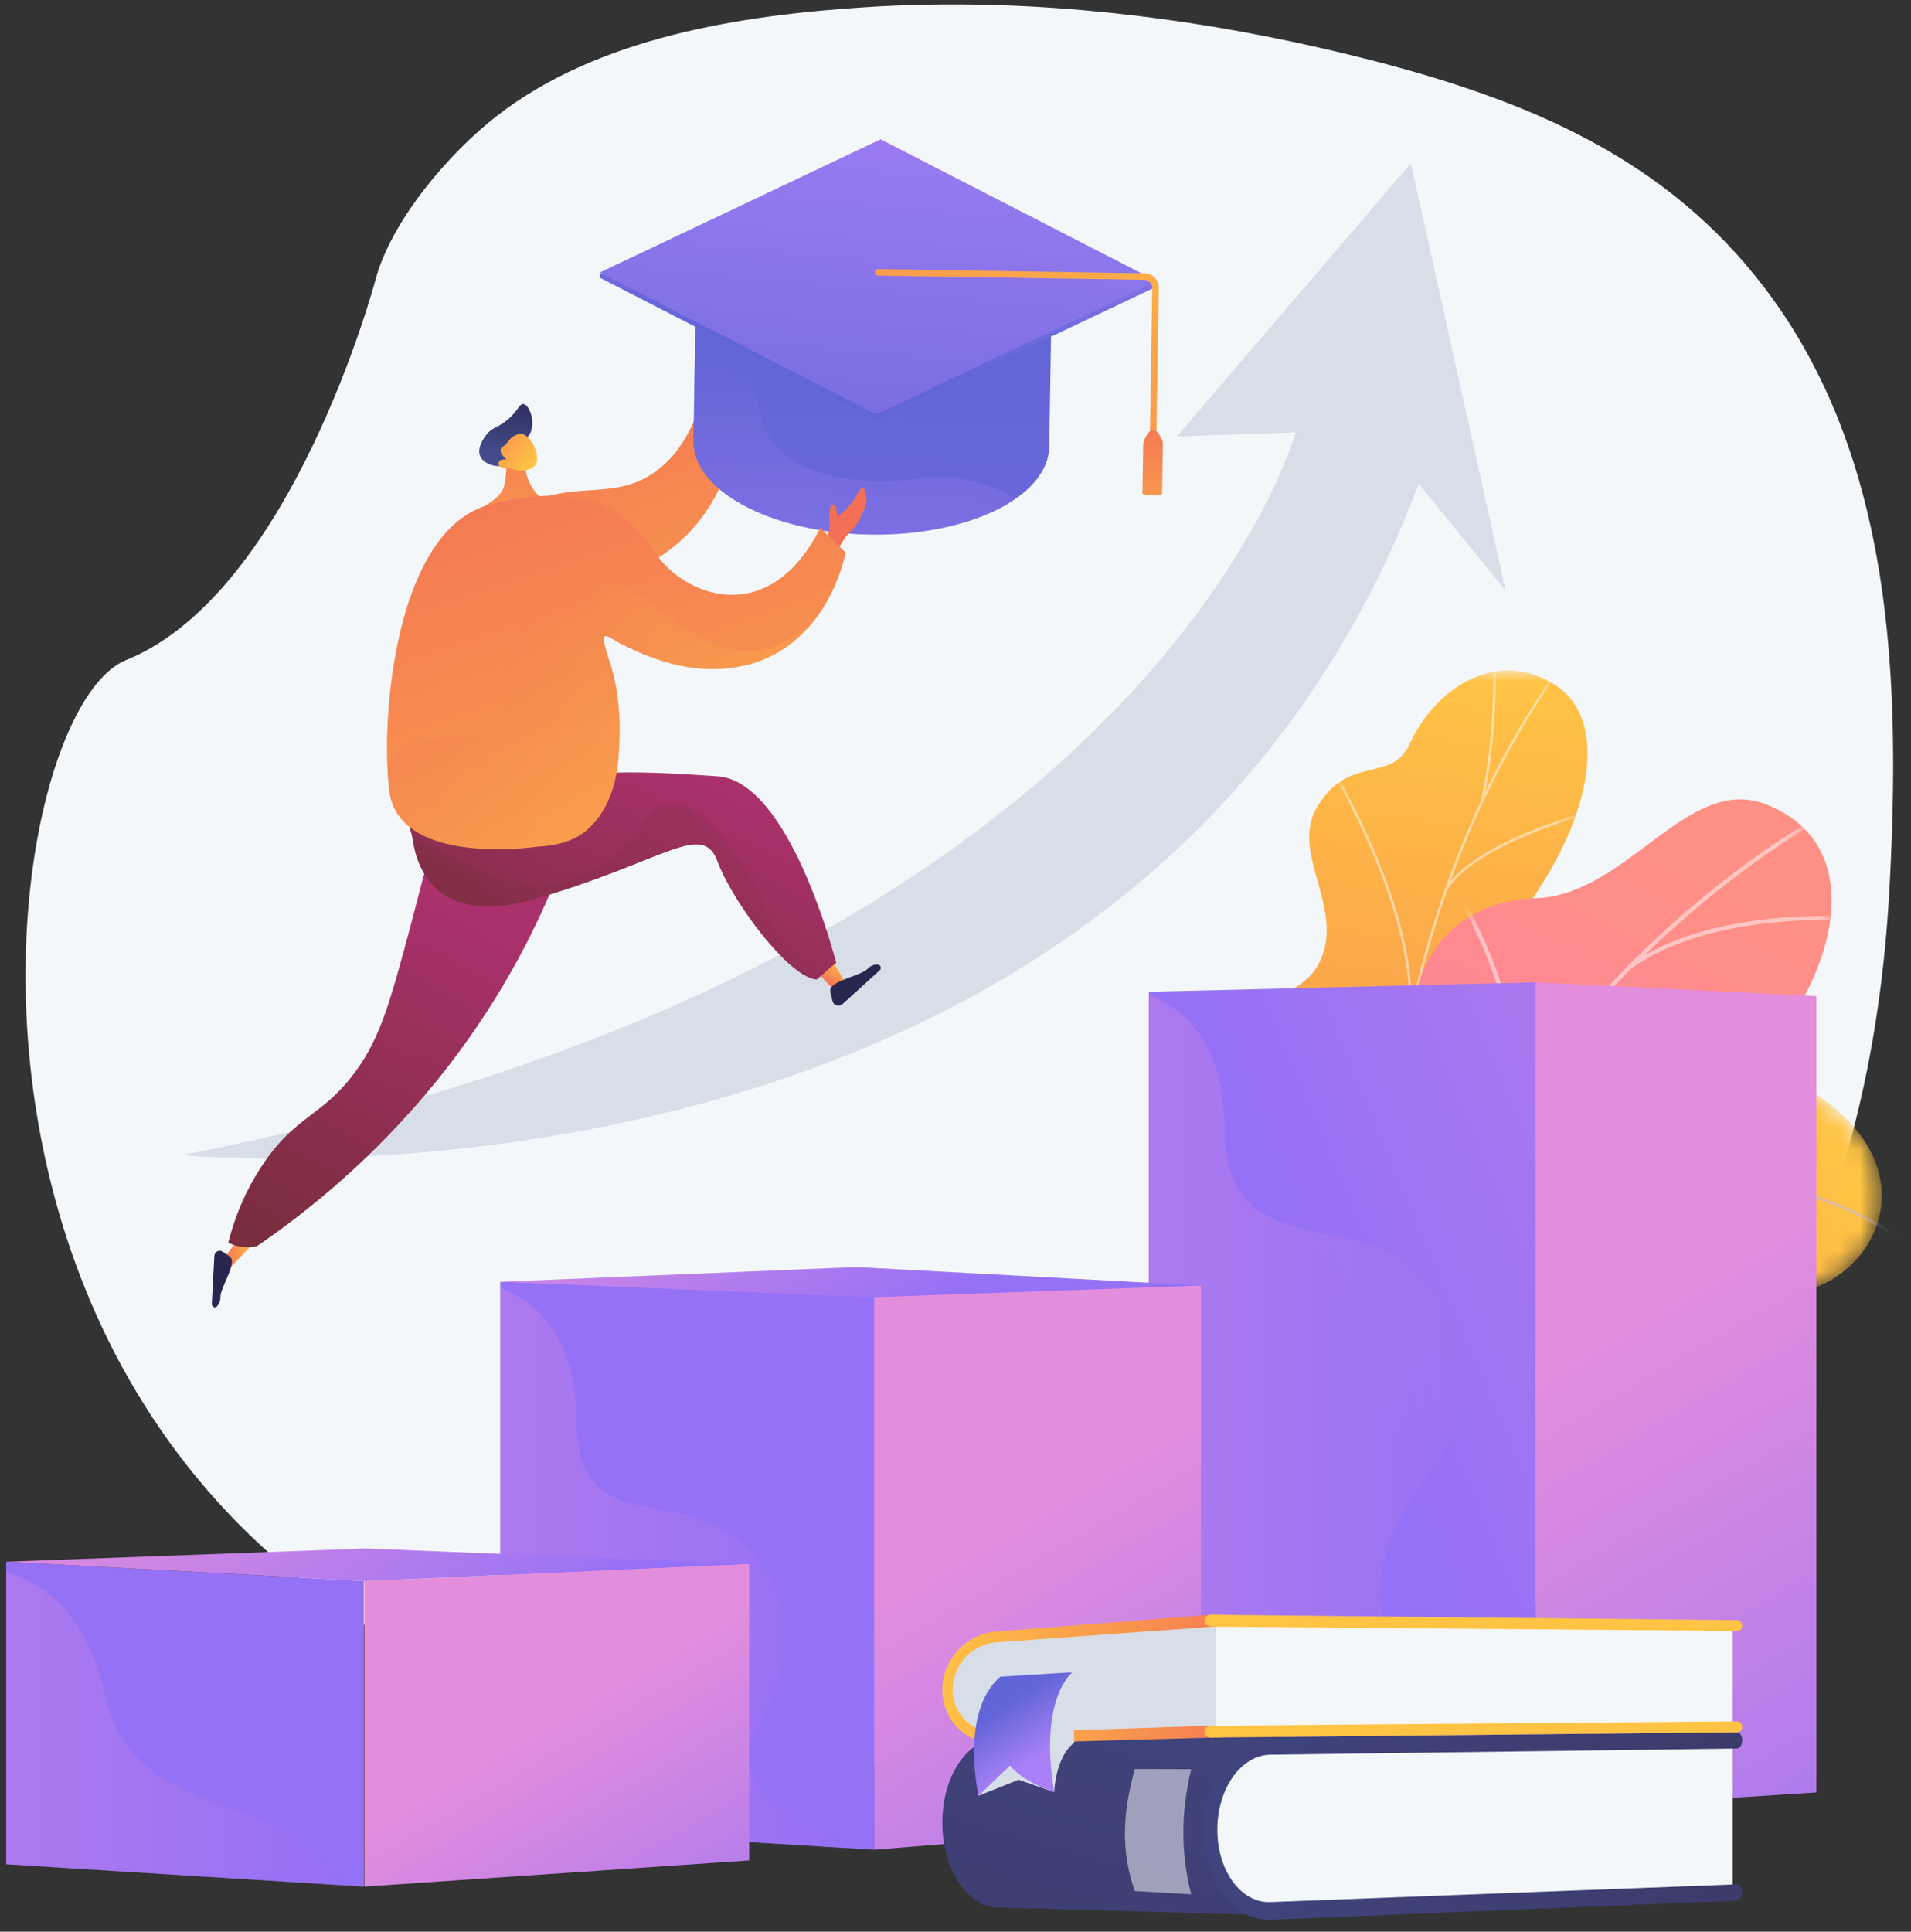 <svg width="94" height="95" viewBox="0 0 94 95" fill="none" xmlns="http://www.w3.org/2000/svg">
<rect x="0" y="0" width="94" height="95" fill="#333333" stroke="none"/>
<path d="M63.633 2.066C56.763 0.604 49.619 -0.096 42.635 0.35C36.444 0.746 29.427 1.827 24.446 5.696C22.072 7.54 19.241 10.854 18.464 13.777C18.464 13.777 14.377 29.164 6.202 32.461C-1.973 35.758 -7.65 92.031 54.343 86.535C54.343 86.535 90.753 85.096 92.946 43.618C93.475 33.598 93.179 22.583 86.835 14.204C81.973 7.784 75.161 4.929 67.334 2.932C66.111 2.62 64.876 2.331 63.633 2.066Z" fill="#F4F7FA"/>
<mask id="mask0_167_4824" style="mask-type:luminance" maskUnits="userSpaceOnUse" x="60" y="33" width="33" height="34">
<path d="M92.894 33.014H60.719V66.462H92.894V33.014Z" fill="white"/>
</mask>
<g mask="url(#mask0_167_4824)">
<mask id="mask1_167_4824" style="mask-type:luminance" maskUnits="userSpaceOnUse" x="53" y="51" width="40" height="30">
<path d="M53.612 75.167L58.361 80.042C58.361 80.042 61.756 78.524 62.357 75.61C63.584 69.665 68.705 71.154 70.943 71.457C74.319 71.914 77.493 70.845 75.683 67.102C73.872 63.359 81.017 61.934 86.362 63.457C91.592 64.948 97.261 56.51 86.236 52.244C79.652 49.696 75.478 55.165 72.714 57.425C69.95 59.686 66.047 56.101 64.198 60.43C62.618 64.129 62.729 68.122 59.336 68.296C55.943 68.47 53.731 70.301 53.612 75.167Z" fill="white"/>
</mask>
<g mask="url(#mask1_167_4824)">
<path d="M53.612 75.167L58.361 80.042C58.361 80.042 61.756 78.524 62.357 75.61C63.584 69.665 68.705 71.154 70.943 71.457C74.319 71.914 77.087 70.868 76.096 67.33C74.976 63.326 81.017 61.934 86.362 63.457C91.592 64.948 97.261 56.51 86.236 52.244C79.652 49.696 75.478 55.165 72.714 57.425C69.95 59.686 66.047 56.101 64.198 60.43C62.618 64.129 62.729 68.122 59.336 68.296C55.943 68.47 53.731 70.301 53.612 75.167Z" fill="url(#paint0_linear_167_4824)"/>
</g>
<mask id="mask2_167_4824" style="mask-type:luminance" maskUnits="userSpaceOnUse" x="53" y="51" width="40" height="30">
<path d="M53.612 75.167L58.361 80.042C58.361 80.042 61.756 78.524 62.357 75.61C63.584 69.665 68.705 71.154 70.943 71.457C74.319 71.914 77.493 70.845 75.683 67.102C73.872 63.359 81.017 61.934 86.362 63.457C91.592 64.948 97.261 56.51 86.236 52.244C79.652 49.696 75.478 55.165 72.714 57.425C69.95 59.686 66.047 56.101 64.198 60.43C62.618 64.129 62.729 68.122 59.336 68.296C55.943 68.47 53.731 70.301 53.612 75.167Z" fill="white"/>
</mask>
<g mask="url(#mask2_167_4824)">
<g opacity="0.5">
<path d="M55.215 77.717L55.332 77.801C55.383 77.728 60.567 70.481 67.871 64.847C74.6 59.656 84.559 54.811 93.789 61.208L93.871 61.09C89.762 58.243 85.17 57.347 80.222 58.429C76.27 59.294 72.084 61.415 67.781 64.735C60.46 70.383 55.267 77.645 55.215 77.717Z" fill="#BEB8F2"/>
<path d="M78.175 58.971L78.287 59.061C81.274 55.327 87.364 51.918 87.425 51.884L87.356 51.759C87.294 51.793 81.18 55.215 78.175 58.971Z" fill="#BEB8F2"/>
<path d="M81.491 58.34C87.024 59.702 89.141 63.948 89.162 63.991L89.291 63.928C89.27 63.885 87.127 59.58 81.526 58.201L81.491 58.34Z" fill="#BEB8F2"/>
<path d="M63.296 68.791C69.27 65.215 76.888 70.656 76.958 70.715L77.058 70.612C76.995 70.547 69.249 65.06 63.223 68.668L63.296 68.791Z" fill="#BEB8F2"/>
<path d="M65.321 66.756L65.441 66.837C67.925 63.154 66.777 57.686 66.765 57.632L66.625 57.662C66.636 57.716 67.771 63.125 65.321 66.756Z" fill="#BEB8F2"/>
</g>
</g>
<path d="M72.044 68.195C73.358 69.587 73.085 71.422 72.68 72.72C72.503 72.77 72.414 72.844 72.248 72.934C70.745 73.749 69.93 73.776 68.322 74.344C67.976 74.467 66.851 74.517 66.39 74.508L65.531 74.478C65.531 74.478 62.924 70.928 64.768 69.23C66.613 67.533 64.564 63.848 63.72 61.761C63.201 60.48 63.374 59.728 63.26 59.227C62.042 53.92 60.018 52.834 60.682 50.866C61.416 48.692 64.093 49.393 65.015 47.071C66.057 44.449 63.343 41.794 64.884 39.533C65.148 39.146 65.43 38.754 65.957 38.417C67.257 37.585 68.655 38.076 69.329 36.609C70.682 33.661 73.803 31.866 76.574 33.737C79.308 35.583 78.37 41.042 73.546 46.567C70.564 50.887 70.799 51.865 71.836 54.118C72.563 55.695 75.578 59.491 73.696 61.869C71.814 64.247 70.543 66.603 72.044 68.195Z" fill="url(#paint1_linear_167_4824)"/>
<mask id="mask3_167_4824" style="mask-type:luminance" maskUnits="userSpaceOnUse" x="63" y="32" width="16" height="43">
<path d="M72.042 74.338L65.707 74.584C65.707 74.584 62.924 70.928 64.769 69.23C66.613 67.533 64.565 63.847 63.72 61.761C61.429 56.101 68.38 54.731 66.066 47.23C65.451 45.234 63.554 41.631 64.884 39.533C66.399 37.143 68.463 38.495 69.329 36.609C70.682 33.661 73.803 31.866 76.574 33.737C79.309 35.583 78.37 41.042 73.547 46.567C70.564 50.887 70.8 51.865 71.837 54.118C72.563 55.695 75.578 59.491 73.696 61.869C71.815 64.247 70.544 66.603 72.045 68.195C74.329 70.616 72.042 74.338 72.042 74.338Z" fill="white"/>
</mask>
<g mask="url(#mask3_167_4824)">
<g opacity="0.5">
<path d="M69.197 74.166L69.073 74.186C68.957 73.502 68.85 72.81 68.755 72.131C68.046 67.099 67.87 62.18 68.232 57.511C68.539 53.555 69.236 49.723 70.303 46.121C71.161 43.224 72.262 40.46 73.576 37.905C74.5 36.109 75.518 34.434 76.603 32.926C76.792 32.664 77.001 32.404 77.203 32.154C77.472 31.82 77.751 31.475 77.984 31.118L78.091 31.178C77.855 31.539 77.574 31.887 77.303 32.223C77.102 32.472 76.894 32.73 76.707 32.99C75.626 34.492 74.611 36.163 73.689 37.954C72.379 40.502 71.28 43.26 70.424 46.15C69.359 49.745 68.664 53.57 68.357 57.518C67.996 62.179 68.171 67.089 68.879 72.114C68.975 72.792 69.082 73.483 69.197 74.166Z" fill="#FCFDFE"/>
<path d="M69.32 50.579L69.196 50.562C70.057 45.613 65.644 38.147 65.6 38.073L65.71 38.015C65.755 38.09 70.188 45.59 69.32 50.579Z" fill="#FCFDFE"/>
<path d="M68.217 64.601L68.092 64.597C68.254 61.177 73.811 57.018 73.867 56.976L73.945 57.067C73.889 57.108 68.376 61.233 68.217 64.601Z" fill="#FCFDFE"/>
<path d="M68.306 66.546L68.182 66.564C67.86 64.355 66.146 61.52 63.356 58.582C63.215 58.434 63.215 58.434 63.212 58.412L63.336 58.394L63.274 58.403L63.328 58.373C63.336 58.384 63.389 58.439 63.451 58.504C66.257 61.459 67.982 64.315 68.306 66.546Z" fill="#FCFDFE"/>
<path d="M72.942 39.47L72.819 39.447C73.463 36.718 73.459 33.722 73.458 32.737C73.457 32.499 73.458 32.415 73.463 32.386L73.587 32.404C73.583 32.427 73.583 32.563 73.584 32.735C73.585 33.723 73.588 36.728 72.942 39.47Z" fill="#FCFDFE"/>
<path d="M71.19 43.774L71.081 43.718C72.468 41.425 77.899 39.968 78.13 39.907L78.162 40.02C78.107 40.034 72.551 41.524 71.19 43.774Z" fill="#FCFDFE"/>
</g>
</g>
<path d="M70.358 78.074C69.94 78.065 68.653 81.934 67.172 79.333C66.802 78.683 66.218 76.363 63.151 76.57C62.555 76.611 61.96 76.651 61.364 76.691C60.717 75.411 60.343 74.085 62.09 73.388C64.804 72.307 64.325 67.642 63.362 66.073C62.17 64.131 59.493 59.556 63.66 57.822C67.129 56.379 69.682 56.117 69.42 51.723C69.159 47.328 71.365 44.343 75.594 44.171C80.043 43.989 83.014 38.067 86.851 39.551C93.537 42.136 88.954 52.351 81.613 55.929C74.271 59.508 78.976 61.663 79.603 65.216C79.643 65.55 79.678 66.069 79.604 66.691C79.145 70.515 75.31 71.562 72.835 74.91C69.46 79.476 71.061 78.091 70.358 78.074Z" fill="url(#paint2_linear_167_4824)"/>
<mask id="mask4_167_4824" style="mask-type:luminance" maskUnits="userSpaceOnUse" x="60" y="39" width="31" height="39">
<path d="M71.449 76.786L61.816 77.706C61.114 76.472 60.139 74.166 62.09 73.388C64.804 72.307 64.325 67.642 63.362 66.073C62.17 64.131 59.493 59.556 63.66 57.822C67.129 56.379 69.682 56.117 69.42 51.723C69.159 47.328 71.366 44.343 75.594 44.171C80.043 43.989 83.014 38.067 86.851 39.551C93.537 42.136 88.954 52.351 81.613 55.929C74.271 59.508 78.977 61.663 79.603 65.216C80.459 70.068 73.345 69.745 71.724 71.852C70.452 73.504 70.965 75.551 71.449 76.786Z" fill="white"/>
</mask>
<g mask="url(#mask4_167_4824)">
<g opacity="0.5">
<path d="M66.758 75.789L66.549 75.77C67.956 61.356 76.772 47.67 89.555 40.051L89.667 40.219C76.938 47.805 68.159 61.435 66.758 75.789Z" fill="#FCFDFE"/>
<path d="M68.238 67.994L68.03 68.014C67.386 62.356 61.752 58.457 61.695 58.419L61.818 58.258C61.876 58.297 67.585 62.246 68.238 67.994Z" fill="#FCFDFE"/>
<path d="M67.093 73.144L66.898 73.069C69.21 67.733 80.173 65.918 80.283 65.9L80.319 66.096C80.209 66.113 69.361 67.91 67.093 73.144Z" fill="#FCFDFE"/>
<path d="M74.255 54.999L74.055 54.94C75.499 50.574 71.881 44.437 71.845 44.376L72.027 44.279C72.065 44.341 75.726 50.552 74.255 54.999Z" fill="#FCFDFE"/>
<path d="M80.156 47.691L80.027 47.534C84.399 44.353 91.82 45.13 91.894 45.139L91.87 45.335C91.796 45.327 84.46 44.559 80.156 47.691Z" fill="#FCFDFE"/>
</g>
</g>
</g>
<path d="M75.54 89.032L56.514 88.296V48.775L75.54 48.312V89.032Z" fill="url(#paint3_linear_167_4824)"/>
<path d="M89.348 88.151L75.541 89.032V48.312L89.348 48.99V88.151Z" fill="url(#paint4_linear_167_4824)"/>
<path opacity="0.3" d="M74.512 88.994L56.437 88.296V48.908C57.594 49.294 60.224 50.75 60.224 55.412C60.224 57.084 60.623 58.82 62.166 59.694C63.872 60.66 66.026 60.691 67.843 61.35C71.893 62.819 72.849 67.751 71.029 71.28C70.262 72.769 69.091 73.969 68.457 75.558C67.912 76.927 67.729 78.39 68.029 79.839C68.587 82.526 70.466 84.76 72.296 86.705C73.028 87.482 73.762 88.236 74.512 88.994Z" fill="url(#paint5_linear_167_4824)"/>
<path d="M43.01 63.546V90.971L41.463 90.877L24.607 89.847V63.039L43.01 63.546Z" fill="url(#paint6_linear_167_4824)"/>
<path d="M59.075 89.659L43.007 90.971V63.546L59.075 63.224V89.659Z" fill="url(#paint7_linear_167_4824)"/>
<path d="M24.638 63.039L42.109 62.313L59.075 63.224L42.816 63.801L24.638 63.039Z" fill="url(#paint8_linear_167_4824)"/>
<path opacity="0.3" d="M41.462 90.877L24.607 89.847V63.348C25.765 63.734 28.353 65.19 28.353 69.852C28.353 75.616 33.396 73.189 36.248 75.677C39.099 78.164 39.338 81.251 37.215 85.017C35.41 88.216 39.516 88.915 41.462 90.877Z" fill="url(#paint9_linear_167_4824)"/>
<path d="M8.954 56.807C8.954 56.807 55.583 61.392 69.788 23.799L74.062 29.045L69.398 8.026L57.893 21.463L63.729 21.266C63.729 21.266 56.573 47.542 8.954 56.807Z" fill="#D8DEE8"/>
<path d="M11.745 60.872L11.001 61.921C11.001 61.921 10.847 62.584 11.301 62.361L12.646 60.971L11.745 60.872Z" fill="url(#paint10_linear_167_4824)"/>
<path d="M28.463 40.105C27.467 43.334 25.486 48.241 21.394 53.26C18.365 56.976 15.144 59.57 12.641 61.285C12.469 61.323 12.177 61.367 11.827 61.308C11.567 61.265 11.365 61.18 11.229 61.111C11.459 60.198 11.901 58.855 12.824 57.427C14.512 54.813 15.837 54.967 17.509 52.669C18.734 50.987 19.224 49.159 20.204 45.503C20.961 42.679 21.01 41.998 21.825 41.219C23.472 39.643 26.344 39.77 28.463 40.105Z" fill="url(#paint11_linear_167_4824)"/>
<g opacity="0.2">
<path d="M13.353 58.064C13.944 57.304 14.949 56.532 16.933 55.01C18.983 53.437 18.887 53.736 19.302 53.261C21.162 51.137 20.41 48.728 21.035 45.899C21.384 44.32 22.285 42.28 24.64 40.063C23.602 40.188 22.593 40.518 21.825 41.219C20.882 42.079 20.883 42.969 20.204 45.503C19.224 49.159 18.734 50.987 17.509 52.669C15.837 54.967 14.512 54.813 12.824 57.427C11.901 58.855 11.459 60.198 11.229 61.111C11.365 61.181 11.567 61.265 11.827 61.308C12.033 61.343 12.218 61.341 12.371 61.327C12.382 59.452 13.054 58.45 13.353 58.064Z" fill="url(#paint12_linear_167_4824)"/>
</g>
<path d="M10.543 61.776L10.419 64.126C10.412 64.271 10.575 64.349 10.67 64.247C10.764 64.146 10.845 64.002 10.841 63.807C10.831 63.357 11.489 62.412 11.397 61.946C11.368 61.794 11.051 61.642 10.965 61.572C10.797 61.433 10.555 61.55 10.543 61.776Z" fill="url(#paint13_linear_167_4824)"/>
<path d="M39.9 47.502L41.019 48.681C41.019 48.681 41.355 48.678 41.532 48.238L40.695 46.799L39.9 47.502Z" fill="url(#paint14_linear_167_4824)"/>
<path d="M41.438 49.383L43.27 47.721C43.383 47.619 43.309 47.432 43.156 47.435C43.006 47.437 42.834 47.481 42.694 47.63C42.37 47.974 41.142 48.167 40.872 48.587C40.784 48.724 40.928 49.086 40.946 49.205C40.98 49.44 41.262 49.542 41.438 49.383Z" fill="url(#paint15_linear_167_4824)"/>
<path d="M41.132 47.359C41.127 47.361 41.022 47.414 40.181 48.172C40.052 48.166 39.911 48.126 39.759 48.058C38.314 47.409 35.959 44.166 35.29 42.357C34.549 40.358 32.649 42.376 26.327 44.206C21.546 45.591 20.519 42.771 20.304 41.315C20.234 40.846 19.98 40.212 19.98 40.212C19.98 40.212 22.573 39.431 25.585 38.626C28.712 37.792 31.736 37.931 35.31 38.18C38.884 38.428 41.132 47.359 41.132 47.359Z" fill="url(#paint16_linear_167_4824)"/>
<path opacity="0.3" d="M35.29 42.357C34.549 40.358 32.649 42.376 26.327 44.206C21.545 45.591 20.519 42.771 20.304 41.315C20.741 41.377 21.394 41.63 22.361 42.197C23.562 42.899 24.903 43.362 26.282 43.541C27.554 43.706 28.977 42.848 29.486 42.581C31.32 41.619 31.593 39.55 33.026 39.539C34.442 39.528 35.664 41.294 36.646 42.74C37.681 44.261 37.591 44.736 38.376 46.11C38.793 46.841 39.265 47.487 39.759 48.058C38.314 47.409 35.959 44.166 35.29 42.357Z" fill="url(#paint17_linear_167_4824)"/>
<path d="M35.298 18.788C35.35 18.686 35.372 18.262 35.254 18.041C35.135 17.82 34.909 17.499 35.046 17.265C35.182 17.03 35.094 16.321 35.543 16.369C35.992 16.416 36.67 17.023 36.32 17.558C35.97 18.093 35.973 18.646 36.009 18.793C36.045 18.94 35.298 18.788 35.298 18.788Z" fill="url(#paint18_linear_167_4824)"/>
<path d="M36.345 18.746C36.374 19.989 36.266 21.087 36.045 22.056C35.3 25.338 33.28 27.145 31.067 28.153C27.858 29.616 24.242 29.395 23.516 29.547C23.402 29.572 23.339 29.583 23.339 29.583C23.339 29.583 23.783 27.262 23.99 25.265C24.595 25.175 25.155 25.041 25.675 24.877C25.696 24.87 25.717 24.863 25.738 24.856C25.989 24.774 26.227 24.685 26.458 24.587C28.763 23.625 30.857 24.808 32.995 22.52C34.288 21.136 34.898 18.558 34.898 18.558L35.312 18.612L36.345 18.746Z" fill="url(#paint19_linear_167_4824)"/>
<path opacity="0.3" d="M36.045 22.056C35.3 25.338 33.279 27.145 31.067 28.153C30.337 28.166 29.641 28.189 29.059 28.602C27.754 29.531 25.548 27.998 25.548 27.998C25.548 27.998 25.541 26.468 25.534 25.233C25.798 25.234 26.053 25.225 26.303 25.204C28.795 24.996 30.392 27.054 33.157 25.339C34.456 24.534 35.597 22.796 36.045 22.056Z" fill="url(#paint20_linear_167_4824)"/>
<path d="M25.65 21.893C25.936 21.447 26.035 21.46 26.118 21.218C26.309 20.666 26.038 19.913 25.746 19.873C25.558 19.848 25.513 20.139 25.067 20.555C24.521 21.065 24.232 20.962 23.895 21.418C23.816 21.525 23.461 22.006 23.609 22.406C23.797 22.918 24.727 23.09 25.157 22.754C25.36 22.595 25.297 22.442 25.65 21.893Z" fill="url(#paint21_linear_167_4824)"/>
<path d="M24.896 22.329C24.896 22.329 24.973 23.239 24.78 23.954C24.605 24.599 23.32 25.157 23.067 25.329C22.814 25.501 23.644 25.8 24.435 25.777C25.226 25.754 27.434 25.288 27.798 24.939C28.162 24.591 27.439 24.707 26.855 24.575C26.271 24.443 25.807 23.394 25.841 22.886C25.875 22.378 24.896 22.329 24.896 22.329Z" fill="url(#paint22_linear_167_4824)"/>
<path d="M25.083 23.021C25.083 23.021 25.654 23.345 26.227 22.975C26.739 22.644 26.153 21.408 25.672 21.344C25.512 21.323 25.265 21.414 25.109 21.569C25.017 21.66 25.006 21.726 24.852 21.872C24.711 22.007 24.654 22.015 24.628 22.084C24.595 22.172 24.621 22.326 24.919 22.616C24.76 22.57 24.616 22.599 24.553 22.687C24.543 22.702 24.52 22.747 24.52 22.796C24.522 22.974 24.743 23.078 25.083 23.021Z" fill="url(#paint23_linear_167_4824)"/>
<path d="M51.756 12.94L51.613 21.946C51.598 22.916 51.001 23.805 49.963 24.522C49.714 24.694 49.451 24.857 49.156 25.008C47.544 25.835 45.29 26.329 42.798 26.29C40.305 26.25 38.074 25.684 36.489 24.807C34.99 23.978 34.092 22.871 34.111 21.668L34.254 12.662L51.756 12.94Z" fill="url(#paint24_linear_167_4824)"/>
<path opacity="0.3" d="M49.984 24.523C49.735 24.694 49.462 24.857 49.166 25.008C47.555 25.835 45.296 26.329 42.803 26.29C40.31 26.25 38.077 25.684 36.492 24.807C34.993 23.978 34.092 22.871 34.111 21.668L34.185 17.008C35.357 17.571 37.129 18.665 37.425 20.393C37.888 23.096 41.573 24.067 45.266 23.517C46.892 23.274 48.579 23.723 49.984 24.523Z" fill="url(#paint25_linear_167_4824)"/>
<path d="M56.381 13.872L43.311 7.158L30.035 13.454L29.515 13.446L29.512 13.66L43.095 20.643L56.893 14.094L56.896 13.881L56.381 13.872Z" fill="url(#paint26_linear_167_4824)"/>
<path d="M43.316 6.85L29.508 13.399L43.102 20.383L56.91 13.834L43.316 6.85Z" fill="url(#paint27_linear_167_4824)"/>
<path d="M56.694 23.227C56.594 23.225 56.534 23.142 56.536 23.042L56.677 14.173C56.68 13.972 56.51 13.767 56.309 13.764L43.21 13.556C43.109 13.555 43.029 13.493 43.03 13.392C43.032 13.292 43.114 13.232 43.215 13.234L56.314 13.442C56.715 13.448 57.005 13.777 56.999 14.178L56.858 23.047C56.857 23.148 56.795 23.228 56.694 23.227Z" fill="url(#paint28_linear_167_4824)"/>
<path d="M57.154 21.622L57.009 21.344C56.952 21.238 56.845 21.173 56.724 21.173C56.604 21.173 56.496 21.238 56.438 21.344L56.287 21.628C56.25 21.697 56.234 21.774 56.233 21.852L56.194 24.265C56.194 24.317 56.4 24.362 56.676 24.366C56.952 24.371 57.16 24.332 57.161 24.28L57.199 21.861C57.2 21.777 57.194 21.695 57.154 21.622Z" fill="url(#paint29_linear_167_4824)"/>
<path d="M40.367 26.622C40.367 26.622 40.855 26.606 40.804 25.672C40.764 24.94 40.879 24.708 41.035 24.854C41.191 25 41.17 25.418 41.17 25.418C41.17 25.418 41.846 24.956 42.176 24.291C42.505 23.626 42.606 24.227 42.624 24.579C42.641 24.931 42.107 25.961 41.848 26.136C41.59 26.311 41.149 27.157 41.149 27.157L40.367 26.622Z" fill="url(#paint30_linear_167_4824)"/>
<path d="M41.597 27.178C41.597 27.178 41.277 28.875 40.171 30.362L40.17 30.363C40.113 30.441 40.053 30.519 39.99 30.596C39.953 30.641 39.916 30.687 39.877 30.732C39.016 31.727 37.925 32.432 36.642 32.726C34.898 33.126 33.273 32.835 31.632 32.166C31.227 32.002 30.831 31.795 30.436 31.609C30.284 31.537 29.951 31.266 29.782 31.283C29.526 31.308 30.012 32.603 30.052 32.733C30.501 34.218 30.546 35.835 30.413 37.371C30.3 38.671 29.841 40.023 28.798 40.879C28.169 41.396 27.255 41.604 26.456 41.635C26.456 41.635 25.936 41.715 25.174 41.75C24.732 41.77 24.208 41.775 23.655 41.742C22.8 41.691 21.877 41.545 21.088 41.217C20.078 40.797 19.287 40.076 19.143 38.867C19.105 38.548 19.076 38.193 19.059 37.808C18.965 35.868 19.141 33.188 19.765 30.755C19.83 30.502 19.899 30.252 19.974 30.006C20.667 27.721 21.796 25.762 23.517 25.015C23.701 24.934 23.892 24.868 24.09 24.817C28.64 23.641 30.793 24.983 32.218 27.165C33.643 29.346 37.85 30.949 40.35 25.954L41.597 27.178Z" fill="url(#paint31_linear_167_4824)"/>
<path opacity="0.3" d="M40.171 30.363C40.114 30.441 40.053 30.519 39.99 30.596C39.954 30.641 39.917 30.688 39.878 30.732C39.017 31.728 37.926 32.432 36.643 32.726C34.899 33.126 33.274 32.835 31.633 32.166C31.228 32.002 30.832 31.795 30.436 31.609C30.285 31.537 29.952 31.266 29.783 31.283C29.527 31.309 30.013 32.603 30.053 32.733C30.502 34.218 30.547 35.836 30.413 37.371C30.301 38.671 29.842 40.023 28.799 40.88C28.17 41.396 27.256 41.604 26.457 41.635C26.457 41.635 25.937 41.715 25.174 41.75C24.733 41.771 24.209 41.775 23.656 41.742C22.707 41.607 21.812 41.435 21.089 41.217C20.078 40.797 19.288 40.076 19.144 38.867C19.106 38.548 19.077 38.193 19.06 37.808C19.262 37.185 19.834 36.622 21.157 36.401C24.594 35.826 24.856 36.463 24.852 34.197C24.85 31.931 25.072 30.427 27.113 30.499C29.155 30.572 28.854 27.931 30.753 28.851C32.652 29.771 36.184 34.453 40.171 30.363Z" fill="url(#paint32_linear_167_4824)"/>
<path d="M62.099 94.175L49.031 93.811C47.54 93.743 46.353 91.877 46.353 89.649V89.625C46.353 87.397 47.54 85.561 49.031 85.531L63.013 85.058L62.099 94.175Z" fill="url(#paint33_linear_167_4824)"/>
<path d="M85.226 93.081L63.523 93.937C61.493 94.017 59.826 92.533 59.826 90.622V89.326C59.826 87.414 61.493 85.846 63.523 85.822L85.226 85.57V93.081Z" fill="#F4F7FA"/>
<path d="M85.436 93.473L62.482 94.412C60.708 94.485 59.248 92.513 59.248 90.016V89.989C59.248 87.491 60.708 85.445 62.482 85.427L85.436 85.192C85.582 85.191 85.7 85.368 85.7 85.589C85.7 85.81 85.582 85.991 85.436 85.993L62.482 86.296C61.053 86.314 59.881 87.964 59.881 89.972V90C59.881 92.008 61.053 93.598 62.482 93.544L85.436 92.673C85.582 92.667 85.7 92.842 85.7 93.062C85.7 93.283 85.582 93.467 85.436 93.473Z" fill="url(#paint34_linear_167_4824)"/>
<path d="M61.314 85.208L48.874 85.488C47.731 85.514 46.819 84.609 46.819 83.467V82.692C46.819 81.55 47.731 80.567 48.874 80.496L61.314 79.719V85.208Z" fill="#D8DEE8"/>
<path d="M59.564 85.457L49.031 85.751C47.54 85.782 46.353 84.599 46.353 83.115V83.099C46.353 81.616 47.54 80.332 49.031 80.236L59.564 79.413C59.749 79.401 61.892 79.539 61.892 79.702C61.892 79.864 59.89 79.987 59.707 79.998L49.031 80.769C47.827 80.842 46.864 81.877 46.864 83.077V83.094C46.864 84.294 47.826 85.248 49.031 85.218L59.564 84.872C59.748 84.867 61.892 85.032 61.892 85.195C61.892 85.357 59.749 85.452 59.564 85.457Z" fill="url(#paint35_linear_167_4824)"/>
<path d="M85.226 84.927L59.826 85.162V79.689L85.226 79.925V84.927Z" fill="#F4F7FA"/>
<path d="M85.436 80.21L59.565 79.997C59.39 79.996 59.248 79.863 59.248 79.702C59.248 79.54 59.39 79.411 59.565 79.413L85.436 79.677C85.582 79.678 85.7 79.799 85.7 79.946C85.7 80.093 85.582 80.211 85.436 80.21Z" fill="url(#paint36_linear_167_4824)"/>
<path d="M85.436 85.192L59.565 85.457C59.39 85.458 59.248 85.329 59.248 85.167C59.248 85.006 59.39 84.874 59.565 84.872L85.436 84.659C85.582 84.658 85.7 84.776 85.7 84.923C85.7 85.07 85.582 85.191 85.436 85.192Z" fill="url(#paint37_linear_167_4824)"/>
<path opacity="0.5" d="M58.596 93.162L55.819 93.004C55.147 91.09 55.198 89.245 55.819 87L58.596 87.008C58.039 89.3 58.124 91.327 58.596 93.162Z" fill="white"/>
<path d="M52.839 85.708L52.751 82.243L49.562 85.754C49.562 85.754 47.839 86.682 48.135 88.313L50.106 87.529L51.857 88.135C51.857 88.135 51.901 86.423 52.839 85.708Z" fill="#D8DEE8"/>
<path d="M49.203 82.46L52.75 82.243C52.75 82.243 51.082 83.511 51.856 88.135C51.856 88.135 50.34 87.654 49.68 86.829L48.134 88.313C48.134 88.313 47.19 84.201 49.203 82.46Z" fill="url(#paint38_linear_167_4824)"/>
<path d="M17.895 77.754V92.785L16.682 92.708L0.303 91.684V76.805L17.895 77.754Z" fill="url(#paint39_linear_167_4824)"/>
<path d="M36.853 91.495L17.919 92.784V77.754L36.853 76.91V91.495Z" fill="url(#paint40_linear_167_4824)"/>
<path d="M0.322 76.805L17.972 76.153L36.853 76.91L17.919 77.754L0.322 76.805Z" fill="url(#paint41_linear_167_4824)"/>
<path opacity="0.3" d="M16.694 92.708L0.303 91.684V77.325C2.077 77.832 4.287 79.301 5.177 83.422C6.605 90.036 15.022 87.889 16.694 92.708Z" fill="url(#paint42_linear_167_4824)"/>
<defs>
<linearGradient id="paint0_linear_167_4824" x1="90.391" y1="56.159" x2="53.353" y2="73.318" gradientUnits="userSpaceOnUse">
<stop stop-color="#FFC444"/>
<stop offset="0.996" stop-color="#F36F56"/>
</linearGradient>
<linearGradient id="paint1_linear_167_4824" x1="71.103" y1="32.157" x2="63.992" y2="81.514" gradientUnits="userSpaceOnUse">
<stop stop-color="#FFC444"/>
<stop offset="0.996" stop-color="#F36F56"/>
</linearGradient>
<linearGradient id="paint2_linear_167_4824" x1="81.146" y1="41.852" x2="63.671" y2="78.572" gradientUnits="userSpaceOnUse">
<stop stop-color="#FF9085"/>
<stop offset="1" stop-color="#FB6FBB"/>
</linearGradient>
<linearGradient id="paint3_linear_167_4824" x1="122.835" y1="45.983" x2="67.566" y2="69.276" gradientUnits="userSpaceOnUse">
<stop offset="0.004" stop-color="#E38DDD"/>
<stop offset="1" stop-color="#9571F6"/>
</linearGradient>
<linearGradient id="paint4_linear_167_4824" x1="79.793" y1="64.589" x2="99.3" y2="97.903" gradientUnits="userSpaceOnUse">
<stop offset="0.004" stop-color="#E38DDD"/>
<stop offset="1" stop-color="#9571F6"/>
</linearGradient>
<linearGradient id="paint5_linear_167_4824" x1="56.437" y1="68.951" x2="74.512" y2="68.951" gradientUnits="userSpaceOnUse">
<stop offset="0.004" stop-color="#E38DDD"/>
<stop offset="1" stop-color="#9571F6"/>
</linearGradient>
<linearGradient id="paint6_linear_167_4824" x1="100.13" y1="48.794" x2="51.952" y2="69.287" gradientUnits="userSpaceOnUse">
<stop offset="0.004" stop-color="#E38DDD"/>
<stop offset="1" stop-color="#9571F6"/>
</linearGradient>
<linearGradient id="paint7_linear_167_4824" x1="49.615" y1="74.719" x2="64.074" y2="99.412" gradientUnits="userSpaceOnUse">
<stop offset="0.004" stop-color="#E38DDD"/>
<stop offset="1" stop-color="#9571F6"/>
</linearGradient>
<linearGradient id="paint8_linear_167_4824" x1="34.868" y1="51.473" x2="43.442" y2="65.777" gradientUnits="userSpaceOnUse">
<stop offset="0.004" stop-color="#E38DDD"/>
<stop offset="1" stop-color="#9571F6"/>
</linearGradient>
<linearGradient id="paint9_linear_167_4824" x1="24.607" y1="77.113" x2="41.462" y2="77.113" gradientUnits="userSpaceOnUse">
<stop offset="0.004" stop-color="#E38DDD"/>
<stop offset="1" stop-color="#9571F6"/>
</linearGradient>
<linearGradient id="paint10_linear_167_4824" x1="10.904" y1="61.723" x2="12.719" y2="61.445" gradientUnits="userSpaceOnUse">
<stop offset="0.004" stop-color="#F36F56"/>
<stop offset="1" stop-color="#FFC444"/>
</linearGradient>
<linearGradient id="paint11_linear_167_4824" x1="23.285" y1="44.723" x2="13.561" y2="61.571" gradientUnits="userSpaceOnUse">
<stop stop-color="#AB316D"/>
<stop offset="1" stop-color="#792D3D"/>
</linearGradient>
<linearGradient id="paint12_linear_167_4824" x1="22.065" y1="44.594" x2="12.581" y2="61.028" gradientUnits="userSpaceOnUse">
<stop stop-color="#AB316D"/>
<stop offset="1" stop-color="#792D3D"/>
</linearGradient>
<linearGradient id="paint13_linear_167_4824" x1="24.674" y1="69.76" x2="13.325" y2="64.191" gradientUnits="userSpaceOnUse">
<stop stop-color="#444B8C"/>
<stop offset="0.996" stop-color="#26264F"/>
</linearGradient>
<linearGradient id="paint14_linear_167_4824" x1="40.443" y1="48.303" x2="41.209" y2="47.136" gradientUnits="userSpaceOnUse">
<stop offset="0.004" stop-color="#F36F56"/>
<stop offset="1" stop-color="#FFC444"/>
</linearGradient>
<linearGradient id="paint15_linear_167_4824" x1="36.656" y1="32.984" x2="41.112" y2="45.519" gradientUnits="userSpaceOnUse">
<stop stop-color="#444B8C"/>
<stop offset="0.996" stop-color="#26264F"/>
</linearGradient>
<linearGradient id="paint16_linear_167_4824" x1="33.691" y1="37.394" x2="26.841" y2="51.358" gradientUnits="userSpaceOnUse">
<stop stop-color="#AB316D"/>
<stop offset="1" stop-color="#792D3D"/>
</linearGradient>
<linearGradient id="paint17_linear_167_4824" x1="58.112" y1="45.257" x2="23.177" y2="42.907" gradientUnits="userSpaceOnUse">
<stop stop-color="#AB316D"/>
<stop offset="1" stop-color="#792D3D"/>
</linearGradient>
<linearGradient id="paint18_linear_167_4824" x1="36.291" y1="18.203" x2="37.465" y2="19.17" gradientUnits="userSpaceOnUse">
<stop offset="0.004" stop-color="#F36F56"/>
<stop offset="1" stop-color="#FFC444"/>
</linearGradient>
<linearGradient id="paint19_linear_167_4824" x1="27.17" y1="16.14" x2="37.497" y2="47.159" gradientUnits="userSpaceOnUse">
<stop offset="0.004" stop-color="#F36F56"/>
<stop offset="1" stop-color="#FFC444"/>
</linearGradient>
<linearGradient id="paint20_linear_167_4824" x1="29.484" y1="21.084" x2="35.346" y2="38.694" gradientUnits="userSpaceOnUse">
<stop offset="0.004" stop-color="#F36F56"/>
<stop offset="1" stop-color="#FFC444"/>
</linearGradient>
<linearGradient id="paint21_linear_167_4824" x1="24.772" y1="22.33" x2="25.225" y2="18.883" gradientUnits="userSpaceOnUse">
<stop stop-color="#444B8C"/>
<stop offset="0.996" stop-color="#26264F"/>
</linearGradient>
<linearGradient id="paint22_linear_167_4824" x1="25.663" y1="19.182" x2="25.167" y2="33.473" gradientUnits="userSpaceOnUse">
<stop offset="0.004" stop-color="#F36F56"/>
<stop offset="1" stop-color="#FFC444"/>
</linearGradient>
<linearGradient id="paint23_linear_167_4824" x1="23.038" y1="20.515" x2="26.184" y2="22.914" gradientUnits="userSpaceOnUse">
<stop offset="0.004" stop-color="#F36F56"/>
<stop offset="1" stop-color="#FFC444"/>
</linearGradient>
<linearGradient id="paint24_linear_167_4824" x1="36.88" y1="133.899" x2="43.165" y2="12.863" gradientUnits="userSpaceOnUse">
<stop stop-color="#AA80F9"/>
<stop offset="0.996" stop-color="#6165D7"/>
</linearGradient>
<linearGradient id="paint25_linear_167_4824" x1="41.8" y1="26.249" x2="42.258" y2="17.427" gradientUnits="userSpaceOnUse">
<stop stop-color="#AA80F9"/>
<stop offset="0.996" stop-color="#6165D7"/>
</linearGradient>
<linearGradient id="paint26_linear_167_4824" x1="44.656" y1="4.106" x2="42.621" y2="17.651" gradientUnits="userSpaceOnUse">
<stop stop-color="#AA80F9"/>
<stop offset="0.996" stop-color="#6165D7"/>
</linearGradient>
<linearGradient id="paint27_linear_167_4824" x1="44.474" y1="0.253" x2="41.618" y2="30.414" gradientUnits="userSpaceOnUse">
<stop stop-color="#AA80F9"/>
<stop offset="0.996" stop-color="#6165D7"/>
</linearGradient>
<linearGradient id="paint28_linear_167_4824" x1="58.052" y1="4.63" x2="41.652" y2="32.133" gradientUnits="userSpaceOnUse">
<stop stop-color="#FFC444"/>
<stop offset="0.996" stop-color="#F36F56"/>
</linearGradient>
<linearGradient id="paint29_linear_167_4824" x1="55.894" y1="29.576" x2="57.096" y2="19.812" gradientUnits="userSpaceOnUse">
<stop stop-color="#FFC444"/>
<stop offset="0.996" stop-color="#F36F56"/>
</linearGradient>
<linearGradient id="paint30_linear_167_4824" x1="40.916" y1="26.742" x2="39.904" y2="29.066" gradientUnits="userSpaceOnUse">
<stop offset="0.004" stop-color="#F36F56"/>
<stop offset="1" stop-color="#FFC444"/>
</linearGradient>
<linearGradient id="paint31_linear_167_4824" x1="25.264" y1="17.78" x2="40.189" y2="62.611" gradientUnits="userSpaceOnUse">
<stop offset="0.004" stop-color="#F36F56"/>
<stop offset="1" stop-color="#FFC444"/>
</linearGradient>
<linearGradient id="paint32_linear_167_4824" x1="21.011" y1="29.019" x2="36.768" y2="40.219" gradientUnits="userSpaceOnUse">
<stop offset="0.004" stop-color="#F36F56"/>
<stop offset="1" stop-color="#FFC444"/>
</linearGradient>
<linearGradient id="paint33_linear_167_4824" x1="56.87" y1="82.559" x2="51.021" y2="102.258" gradientUnits="userSpaceOnUse">
<stop stop-color="#40447E"/>
<stop offset="0.996" stop-color="#3C3B6B"/>
</linearGradient>
<linearGradient id="paint34_linear_167_4824" x1="59.248" y1="89.803" x2="85.7" y2="89.803" gradientUnits="userSpaceOnUse">
<stop stop-color="#40447E"/>
<stop offset="0.996" stop-color="#3C3B6B"/>
</linearGradient>
<linearGradient id="paint35_linear_167_4824" x1="45.835" y1="82.49" x2="63.098" y2="82.678" gradientUnits="userSpaceOnUse">
<stop stop-color="#FFC444"/>
<stop offset="0.996" stop-color="#F36F56"/>
</linearGradient>
<linearGradient id="paint36_linear_167_4824" x1="-109.754" y1="62.9" x2="-156.107" y2="58.592" gradientUnits="userSpaceOnUse">
<stop stop-color="#FFC444"/>
<stop offset="0.996" stop-color="#F36F56"/>
</linearGradient>
<linearGradient id="paint37_linear_167_4824" x1="-110.235" y1="68.076" x2="-156.588" y2="63.768" gradientUnits="userSpaceOnUse">
<stop stop-color="#FFC444"/>
<stop offset="0.996" stop-color="#F36F56"/>
</linearGradient>
<linearGradient id="paint38_linear_167_4824" x1="51.187" y1="86.381" x2="49.479" y2="83.852" gradientUnits="userSpaceOnUse">
<stop stop-color="#AA80F9"/>
<stop offset="0.996" stop-color="#6165D7"/>
</linearGradient>
<linearGradient id="paint39_linear_167_4824" x1="83.628" y1="53.092" x2="42.144" y2="70.738" gradientUnits="userSpaceOnUse">
<stop offset="0.004" stop-color="#E38DDD"/>
<stop offset="1" stop-color="#9571F6"/>
</linearGradient>
<linearGradient id="paint40_linear_167_4824" x1="27.113" y1="84.391" x2="37.219" y2="101.651" gradientUnits="userSpaceOnUse">
<stop offset="0.004" stop-color="#E38DDD"/>
<stop offset="1" stop-color="#9571F6"/>
</linearGradient>
<linearGradient id="paint41_linear_167_4824" x1="13.121" y1="67.739" x2="22.179" y2="82.85" gradientUnits="userSpaceOnUse">
<stop offset="0.004" stop-color="#E38DDD"/>
<stop offset="1" stop-color="#9571F6"/>
</linearGradient>
<linearGradient id="paint42_linear_167_4824" x1="0.303" y1="85.016" x2="16.694" y2="85.016" gradientUnits="userSpaceOnUse">
<stop offset="0.004" stop-color="#E38DDD"/>
<stop offset="1" stop-color="#9571F6"/>
</linearGradient>
</defs>
</svg>
